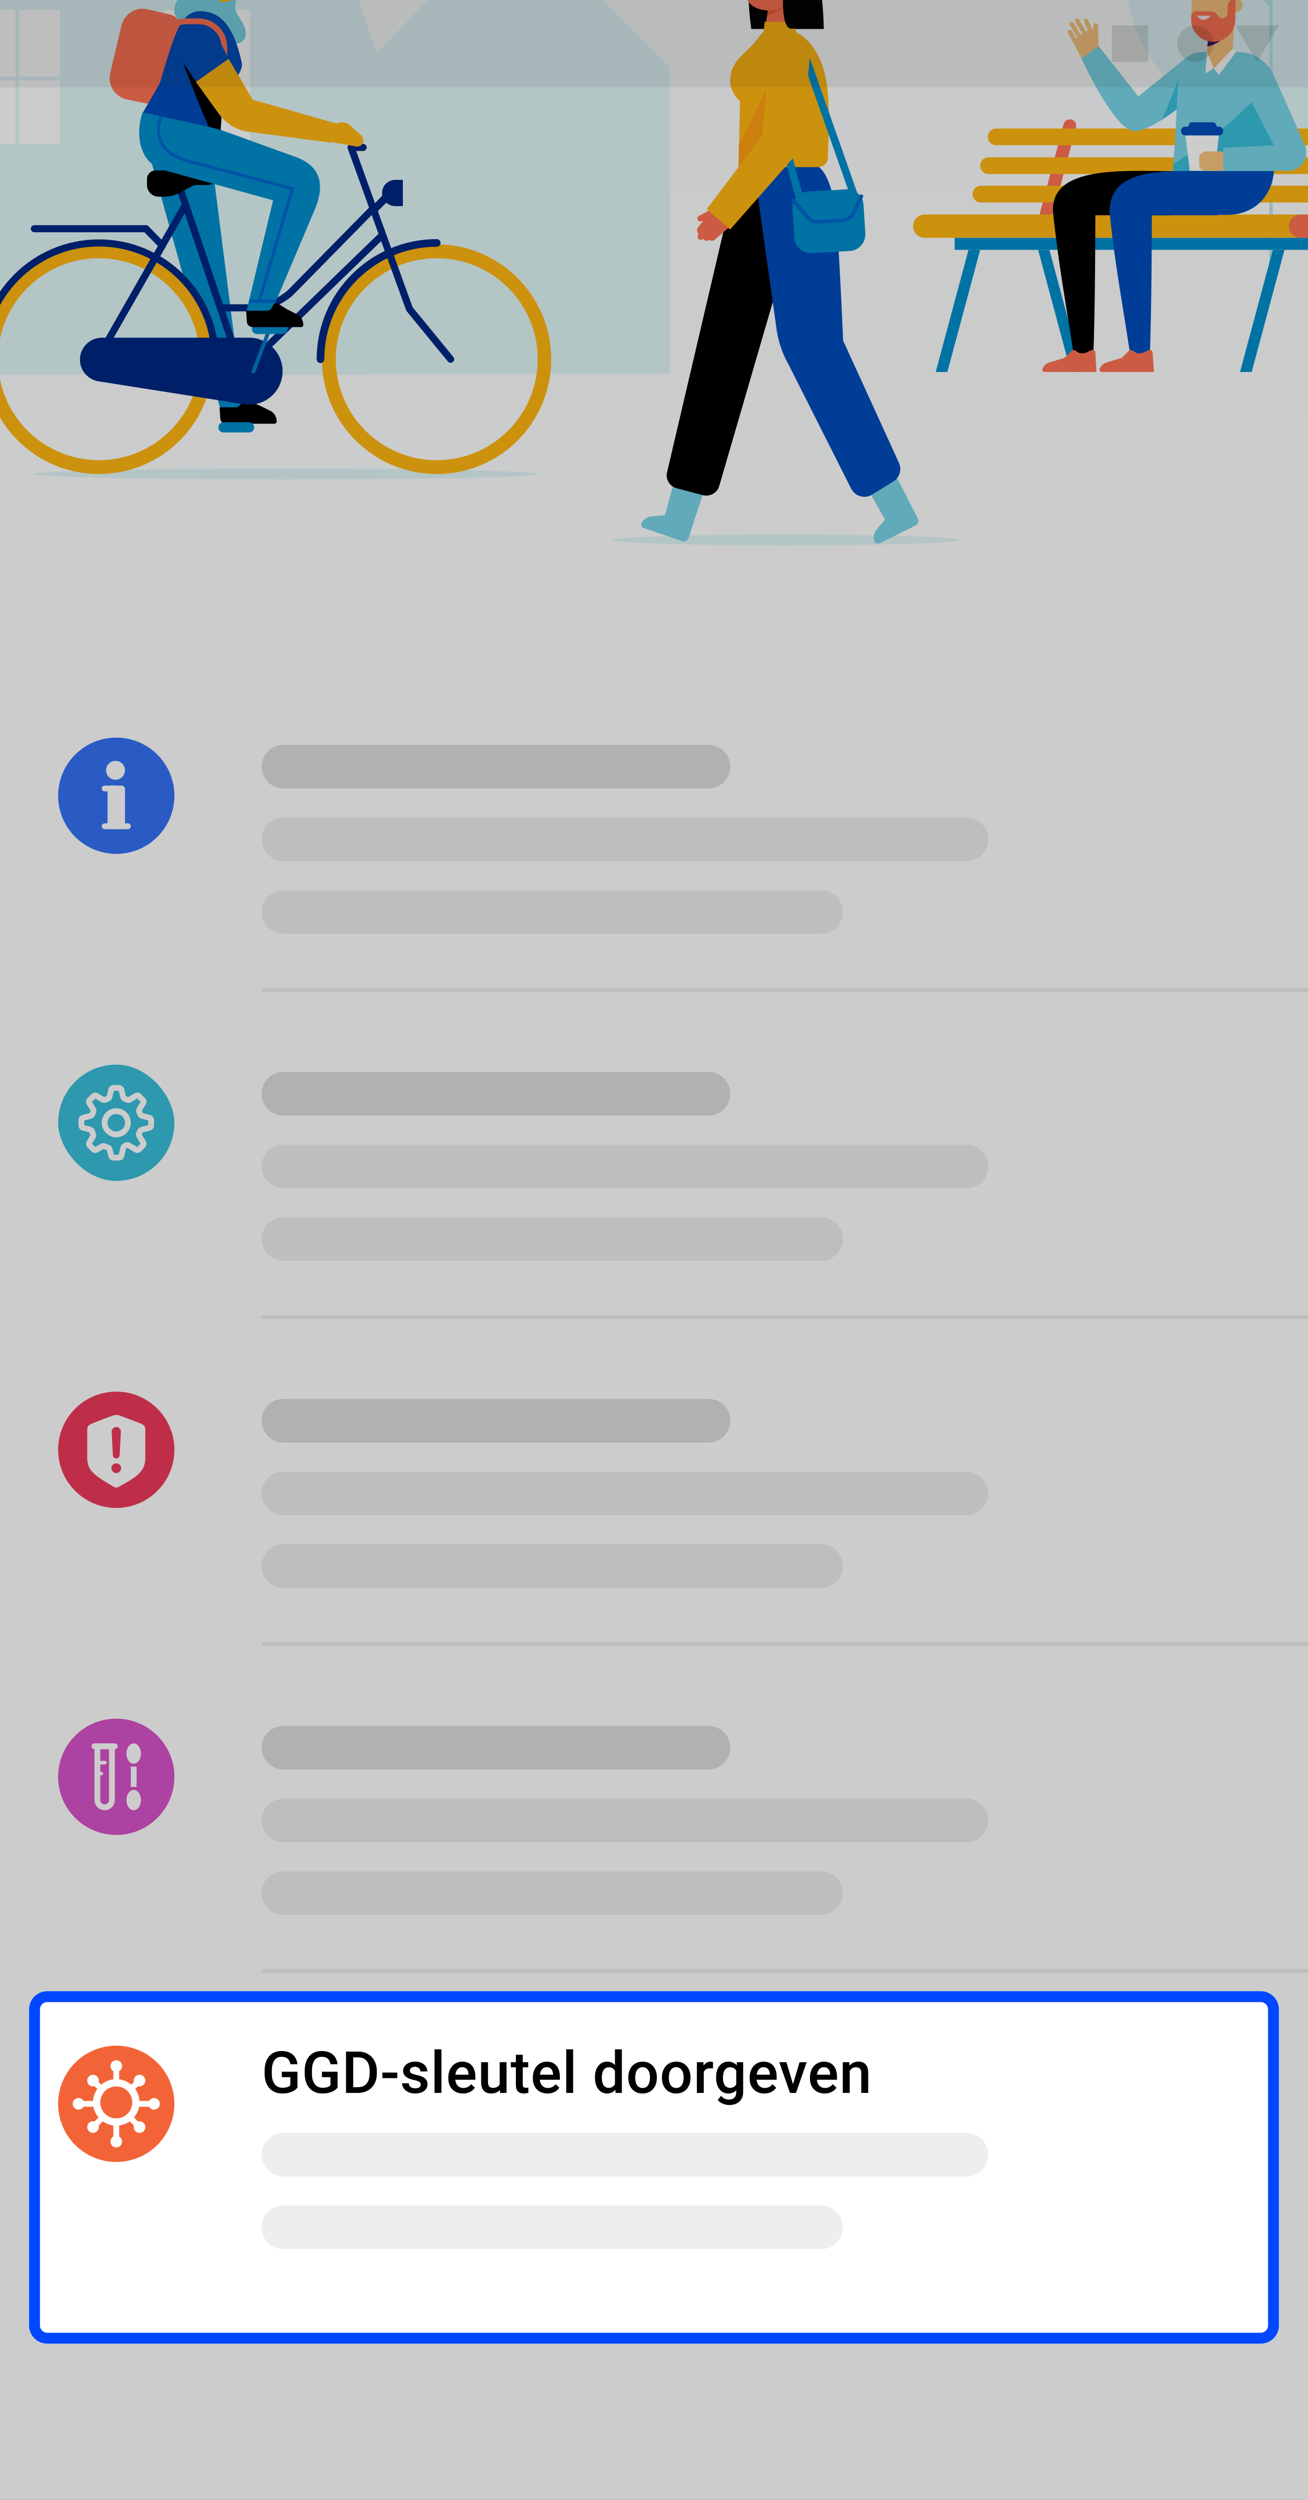 <svg width="360" height="688" viewBox="0 0 360 688" fill="none" xmlns="http://www.w3.org/2000/svg">
<rect x="0" y="0" width="360" height="688" fill="#333333" stroke="none"/>
<g clip-path="url(#clip0)">
<path d="M360 0H0V688H360V0Z" fill="white"/>
<path d="M360 -349H0V199H360V-349Z" fill="white"/>
<path d="M360 -349H0V146H360V-349Z" fill="url(#paint0_linear)"/>
<mask id="mask0" mask-type="alpha" maskUnits="userSpaceOnUse" x="-30" y="-138" width="420" height="289">
<path d="M390 -138H-30V150.75H390V-138Z" fill="#C4C4C4"/>
</mask>
<g mask="url(#mask0)">
<path d="M184.306 102.872H99.945V18.511L141.273 -24.422L184.306 18.511V102.872Z" fill="#E1F6F8"/>
<path d="M379.009 -65.048C379.21 -66.653 379.31 -68.258 379.21 -69.863C378.608 -83.004 367.975 -93.837 354.834 -94.639C339.687 -95.542 327.048 -83.605 327.048 -68.559C327.048 -67.255 327.149 -66.051 327.349 -64.847C328.954 -54.014 326.145 -42.98 319.324 -34.453C313.105 -26.729 309.494 -16.799 309.795 -5.965C310.497 17.207 329.757 35.965 353.029 36.065C377.103 36.166 396.563 16.705 396.563 -7.269C396.563 -17.601 392.952 -27.03 386.934 -34.553C380.012 -43.08 377.504 -54.214 379.009 -65.048Z" fill="#E1F6F8"/>
<path d="M349.818 -65.85V77.093" stroke="#BAE7EF" stroke-width="0.954" stroke-miterlimit="10"/>
<path d="M349.819 1.558L325.645 -22.617" stroke="#BAE7EF" stroke-width="0.954" stroke-miterlimit="10"/>
<path d="M104.961 18.812L87.306 -34.052L33.74 -66.853L-19.826 -34.052L-37.48 18.812H-34.371V103.173H101.851L101.751 18.812H104.961Z" fill="#E1F6F8"/>
<path d="M16.486 2.762H-7.188V39.676H16.486V2.762Z" fill="white"/>
<path d="M68.849 2.762H45.176V39.676H68.849V2.762Z" fill="white"/>
<path d="M4.75 2.762V39.977" stroke="#E1F6F8" stroke-width="1.03" stroke-miterlimit="10"/>
<path d="M-7.188 21.621H16.586" stroke="#E1F6F8" stroke-width="1.03" stroke-miterlimit="10"/>
<path d="M300.667 10.286C300.466 10.286 300.266 10.186 300.166 9.985L298.36 5.973C298.26 5.672 298.36 5.371 298.661 5.17C298.962 5.07 299.263 5.17 299.463 5.471L301.269 9.484C301.369 9.785 301.269 10.086 300.968 10.286C300.868 10.286 300.767 10.286 300.667 10.286Z" fill="#FAC47D"/>
<path d="M299.363 11.188C299.162 11.188 298.961 11.087 298.861 10.886L295.952 5.971C295.751 5.67 295.852 5.369 296.153 5.169C296.454 4.968 296.755 5.069 296.955 5.369L299.864 10.285C300.065 10.586 299.964 10.886 299.664 11.087C299.563 11.188 299.463 11.188 299.363 11.188Z" fill="#FAC47D"/>
<path d="M297.859 12.092C297.658 12.092 297.457 11.992 297.357 11.791L294.448 6.876C294.248 6.575 294.348 6.274 294.649 6.073C294.95 5.872 295.251 5.973 295.451 6.274L298.36 11.189C298.561 11.49 298.461 11.791 298.16 11.992C298.059 12.092 297.959 12.092 297.859 12.092Z" fill="#FAC47D"/>
<path d="M296.454 12.995C296.253 12.995 296.053 12.895 295.952 12.694L293.946 9.083C293.746 8.782 293.846 8.481 294.147 8.28C294.448 8.08 294.749 8.18 294.949 8.481L296.955 12.092C297.156 12.393 297.056 12.694 296.755 12.894C296.655 12.995 296.554 12.995 296.454 12.995Z" fill="#FAC47D"/>
<path d="M302.372 14.198L302.272 10.186L299.563 8.18L295.25 11.289L297.657 16.104L302.372 14.198Z" fill="#FAC47D"/>
<path d="M301.569 12.191C301.168 12.191 300.867 11.89 300.867 11.489V7.075C300.867 6.674 301.168 6.373 301.569 6.373C301.971 6.373 302.272 6.674 302.272 7.075V11.489C302.272 11.89 301.971 12.191 301.569 12.191Z" fill="#FAC47D"/>
<path d="M292.743 34.16L285.52 61.243C285.22 62.347 286.022 63.45 287.226 63.45C288.028 63.45 288.73 62.949 288.931 62.146L296.153 35.062C296.454 33.959 295.652 32.855 294.448 32.855C293.646 32.855 292.943 33.357 292.743 34.16Z" fill="#FF7254"/>
<path d="M269.972 51.111H389.341C390.846 51.111 391.949 52.516 391.548 54.02C391.247 55.023 390.344 55.726 389.341 55.726H269.972C268.467 55.726 267.363 54.321 267.765 52.817C267.965 51.813 268.968 51.111 269.972 51.111Z" fill="#FFB612"/>
<path d="M274.184 35.363H393.554C395.059 35.363 396.162 36.768 395.761 38.272C395.46 39.275 394.557 39.978 393.554 39.978H274.184C272.68 39.978 271.576 38.573 271.978 37.069C272.178 36.066 273.181 35.363 274.184 35.363Z" fill="#FFB612"/>
<path d="M272.079 43.287H391.449C392.953 43.287 394.057 44.691 393.655 46.196C393.354 47.199 392.452 47.901 391.449 47.901H272.079C270.574 47.901 269.471 46.497 269.872 44.992C270.073 43.989 271.076 43.287 272.079 43.287Z" fill="#FFB612"/>
<path d="M260.743 102.37H257.533L266.561 68.766H269.771L260.743 102.37Z" fill="#008FCD"/>
<path d="M294.749 102.37H297.858L288.83 68.766H285.721L294.749 102.37Z" fill="#008FCD"/>
<path d="M344.503 102.37H341.293L350.321 68.766H353.531L344.503 102.37Z" fill="#008FCD"/>
<path d="M386.633 65.455H254.524C252.719 65.455 251.314 64.051 251.314 62.245C251.314 60.44 252.719 59.035 254.524 59.035H386.633C388.439 59.035 389.843 60.44 389.843 62.245C389.843 64.051 388.439 65.455 386.633 65.455Z" fill="#FFB612"/>
<path d="M386.633 65.455H357.944C356.139 65.455 354.734 64.051 354.734 62.245C354.734 60.44 356.139 59.035 357.944 59.035H386.633C388.439 59.035 389.843 60.44 389.843 62.245C389.843 64.051 388.439 65.455 386.633 65.455Z" fill="#FF7254"/>
<path d="M377.104 65.455H262.75V68.765H377.104V65.455Z" fill="#008FCD"/>
<path d="M313.307 26.536L326.949 15.502L328.754 26.135C328.754 26.135 317.72 36.066 312.203 36.066C306.786 36.066 297.658 16.104 297.658 16.104L302.373 12.693L313.307 26.536Z" fill="#79D4E7"/>
<path d="M324.54 29.546L325.343 19.414L319.926 32.856C321.531 31.752 323.136 30.649 324.54 29.546Z" fill="#38BFDB"/>
<path d="M322.635 48.904H350.22L351.023 34.961L351.424 25.732C351.524 23.325 350.922 20.917 349.518 18.911C347.512 16.002 344.202 14.297 340.691 14.297H331.663C324.741 14.297 324.44 18.811 324.039 26.434L323.337 39.776L322.635 48.904Z" fill="#79D4E7"/>
<path d="M351.123 34.961L351.524 25.733C351.524 25.432 351.524 25.131 351.524 24.83C351.123 24.83 350.722 24.93 350.421 25.031C348.214 25.432 346.408 26.636 344.703 28.04C343.499 28.943 342.396 30.146 341.293 31.15C336.177 36.165 330.359 40.278 324.44 44.19C323.939 44.491 323.437 44.792 322.936 45.193L322.635 48.905H350.22L351.123 34.961Z" fill="#38BFDB"/>
<path d="M322.133 59.236L322.936 47.099C309.494 47.099 288.931 45.393 289.833 58.434C291.338 72.979 293.545 84.514 295.752 99.06L300.868 98.759C301.469 85.618 301.469 59.236 301.469 59.236H322.133Z" fill="black"/>
<path d="M335.173 59.237V47.099C321.23 47.099 305.381 45.594 305.381 58.434C306.886 72.979 309.092 84.515 311.299 99.06L316.415 98.759C317.017 85.618 317.017 59.237 317.017 59.237H335.173Z" fill="#004CBC"/>
<path d="M350.62 47.1C350.119 53.921 345.304 59.137 337.68 59.137H333.668V47.1H350.62Z" fill="#004CBC"/>
<path d="M335.273 3.465L337.38 3.565C339.487 3.665 341.292 1.96 341.292 -0.147V-1.551C341.392 -4.861 338.784 -7.57 335.474 -7.67L335.273 3.465Z" fill="#FF7254"/>
<path d="M333.469 4.066L332.064 14.9L334.071 18.812L339.187 14.9L339.889 4.066H333.469Z" fill="#FAC47D"/>
<path d="M332.966 4.367L332.766 11.389C335.976 11.289 338.584 8.781 338.684 5.571V4.568L332.966 4.367Z" fill="#004CBC"/>
<path d="M332.266 12.794C335.776 12.192 338.685 9.183 338.685 5.973V4.869H333.369L332.266 12.794Z" fill="#42145F"/>
<path d="M333.668 11.39H333.869C337.179 11.49 339.988 8.882 339.988 5.572L340.189 -1.55C340.289 -4.86 337.681 -7.669 334.371 -7.669H334.17C330.86 -7.769 328.051 -5.161 328.051 -1.851L327.85 5.271C327.75 8.481 330.358 11.29 333.668 11.39Z" fill="#FAC47D"/>
<path d="M340.088 3.365C341.14 3.365 341.993 2.511 341.993 1.459C341.993 0.406 341.14 -0.447 340.088 -0.447C339.035 -0.447 338.182 0.406 338.182 1.459C338.182 2.511 339.035 3.365 340.088 3.365Z" fill="#FAC47D"/>
<path d="M337.881 1.76V3.566C337.881 3.967 337.681 4.268 337.48 4.569C336.878 5.17 335.975 5.17 335.474 4.569L334.571 3.566C334.27 3.265 333.969 3.164 333.568 3.164L329.255 3.064C328.553 3.064 327.951 3.666 327.85 4.368V5.271C327.75 8.681 330.458 11.39 333.769 11.49C337.179 11.59 339.888 8.882 339.988 5.572L340.088 -0.347C338.985 -0.447 337.881 0.556 337.881 1.76Z" fill="#FF7254"/>
<path d="M333.268 4.368C333.268 4.368 332.264 5.471 331.161 5.471C330.258 5.471 329.355 4.268 329.355 4.268L333.268 4.368Z" fill="#F6E4EB"/>
<path d="M317.619 102.369H303.274C302.773 102.369 302.472 101.868 302.672 101.467L302.773 101.266C303.073 100.564 303.776 99.962 304.578 99.761L308.791 98.457L310.597 96.652C310.998 96.251 311.6 96.251 312.001 96.652C312.302 96.953 312.904 97.254 313.606 97.254C314.609 97.254 315.211 96.752 316.114 96.351C316.615 96.15 317.217 96.451 317.217 97.053L317.619 102.369Z" fill="#FF7254"/>
<path d="M301.77 102.369H287.526C287.024 102.369 286.724 101.868 286.924 101.467L287.024 101.266C287.325 100.564 288.028 99.962 288.83 99.761L293.043 98.457L294.849 96.652C295.25 96.251 295.852 96.251 296.253 96.652C296.554 96.953 297.156 97.254 297.858 97.254C298.861 97.254 299.463 96.752 300.366 96.351C300.867 96.15 301.469 96.451 301.469 97.053L301.77 102.369Z" fill="#FF7254"/>
<path d="M334.07 18.811L335.475 20.617L340.29 14.197L339.286 13.395L334.07 18.811Z" fill="white"/>
<path d="M334.071 18.812L332.165 14.197L331.764 20.216L334.071 18.812Z" fill="white"/>
<path d="M334.373 46.999H327.451L326.047 35.363H335.677L334.373 46.999Z" fill="white"/>
<path d="M335.475 37.269H326.247C325.545 37.269 325.043 36.767 325.043 36.065C325.043 35.363 325.545 34.861 326.247 34.861H335.475C336.177 34.861 336.679 35.363 336.679 36.065C336.679 36.767 336.177 37.269 335.475 37.269Z" fill="#004CBC"/>
<path d="M333.87 33.658H327.952C327.651 33.658 327.45 33.859 327.35 34.059L326.748 35.464H335.174L334.572 34.059C334.372 33.758 334.071 33.658 333.87 33.658Z" fill="#004CBC"/>
<path d="M337.582 41.682H331.964C330.861 41.682 330.059 42.584 330.059 43.587V45.393C330.059 46.296 330.761 46.998 331.664 46.998H337.983L337.582 41.682Z" fill="#FAC47D"/>
<path d="M350.019 19.414L359.147 39.978C359.448 40.58 359.549 41.282 359.549 41.984C359.549 44.793 357.342 46.999 354.533 46.999H336.678V40.68L350.621 39.978L342.696 24.63L350.019 19.414Z" fill="#79D4E7"/>
<path d="M67.645 8.881C67.846 11.289 65.94 11.89 65.338 11.991C64.736 12.091 64.235 11.89 63.733 11.589C62.229 10.787 61.426 6.975 59.922 6.173C57.614 4.969 54.806 4.869 52.298 5.471C51.495 5.671 50.693 5.872 49.89 5.671C48.988 5.471 48.386 4.668 48.085 3.765C47.884 2.862 47.984 1.96 48.285 1.057C48.586 0.154 49.991 -1.25 50.392 -2.153C51.596 -5.463 50.191 -8.673 51.997 -11.683C53.301 -13.889 55.708 -15.394 58.316 -15.695C60.925 -15.996 63.533 -14.993 65.439 -13.287C66.442 -12.385 67.846 -10.379 67.746 -9.075C67.645 -8.172 67.344 -7.068 66.943 -6.166C65.74 -3.658 64.937 -0.949 64.736 1.659C64.436 3.765 67.445 6.072 67.645 8.881Z" fill="#79D4E7"/>
<path d="M78.679 131.962C116.905 131.962 147.893 131.288 147.893 130.457C147.893 129.626 116.905 128.953 78.679 128.953C40.453 128.953 9.465 129.626 9.465 130.457C9.465 131.288 40.453 131.962 78.679 131.962Z" fill="#E1F6F8"/>
<path fill-rule="evenodd" clip-rule="evenodd" d="M60.824 0.555H59.42C55.407 0.555 53.301 -2.354 53.301 -5.764L53.401 -9.476C53.401 -12.385 56.009 -14.592 59.42 -14.592C63.432 -14.592 66.742 -12.184 66.943 -8.272V-5.363C66.843 -1.652 65.238 0.555 60.824 0.555Z" fill="#FFB612"/>
<path d="M60.523 112.102L41.062 42.386L57.814 40.58L66.742 110.697L65.338 113.506L60.523 112.102Z" fill="#008FCD"/>
<path fill-rule="evenodd" clip-rule="evenodd" d="M64.936 112.101C65.638 112.101 66.34 111.298 66.541 110.596C66.741 110.095 67.343 109.794 67.845 110.095L71.657 111.7L74.265 113.004C75.469 113.505 76.07 114.609 76.171 115.913C76.171 116.314 75.87 116.615 75.569 116.615H62.227C61.325 116.615 60.623 115.913 60.623 115.11L60.422 112.101H64.936Z" fill="black"/>
<path d="M88.609 98.859C88.609 116.314 102.753 130.457 120.207 130.457C137.661 130.457 151.705 116.314 151.705 98.859C151.705 81.406 137.561 67.262 120.207 67.262C102.753 67.362 88.609 81.406 88.609 98.859ZM92.421 98.859C92.421 83.512 104.86 71.073 120.207 71.073C135.555 71.073 147.993 83.512 147.993 98.859C147.993 114.207 135.555 126.646 120.207 126.646C104.86 126.646 92.421 114.207 92.421 98.859Z" fill="#FFB612"/>
<path d="M-4.379 98.859C-4.379 116.314 9.765 130.457 27.219 130.457C44.673 130.457 58.716 116.314 58.716 98.859C58.716 81.406 44.573 67.262 27.219 67.262C9.765 67.362 -4.379 81.406 -4.379 98.859ZM-0.567 98.859C-0.567 83.512 11.871 71.073 27.219 71.073C42.566 71.073 55.005 83.512 55.005 98.859C55.005 114.207 42.566 126.646 27.219 126.646C11.871 126.646 -0.567 114.207 -0.567 98.859Z" fill="#FFB612"/>
<path d="M56.812 46.297L46.68 46.799C39.558 46.799 36.649 38.574 39.257 30.85L60.824 35.664C60.924 35.765 60.623 46.297 56.812 46.297Z" fill="#008FCD"/>
<path d="M110.878 56.73H108.771C106.765 56.73 105.16 55.125 105.16 53.119C105.16 51.113 106.765 49.508 108.771 49.508H110.878V56.73Z" fill="#002783"/>
<path d="M107.67 52.816C107.268 52.415 106.566 52.415 106.165 52.816L102.955 56.227C103.356 56.929 103.657 57.431 103.958 58.133L107.77 54.321C108.171 53.92 108.171 53.218 107.67 52.816Z" fill="#002783"/>
<path d="M49.69 52.215L66.542 102.169L105.462 64.453" stroke="#002783" stroke-width="1.959" stroke-miterlimit="10"/>
<path d="M57.815 46.898H42.868C41.464 46.898 40.461 48.002 40.461 49.306V50.911C40.461 52.716 41.865 54.121 43.671 54.121H45.276C46.781 54.121 48.285 53.719 49.589 53.017L52.699 51.312C53.2 51.011 53.702 50.911 54.304 50.911H57.213C58.517 50.911 59.62 49.807 59.62 48.503C59.62 47.701 58.818 46.898 57.815 46.898Z" fill="black"/>
<path d="M67.445 111.298L27.32 104.979C24.311 104.577 22.004 102.07 22.004 98.96C22.004 95.65 24.712 92.941 28.023 92.941H68.548C73.664 92.941 77.777 97.054 77.777 102.17C77.777 107.687 72.962 112 67.445 111.298Z" fill="#002783"/>
<path d="M60.924 84.716H69.149C73.061 84.716 76.873 83.211 79.882 80.603L102.653 57.432" stroke="#002783" stroke-width="1.959" stroke-miterlimit="10"/>
<path d="M124.02 98.861L112.684 85.018L96.635 40.58H99.945" stroke="#002783" stroke-width="1.959" stroke-miterlimit="10" stroke-linecap="round" stroke-linejoin="round"/>
<path d="M51.194 56.127L27.42 97.756" stroke="#002783" stroke-width="1.959" stroke-miterlimit="10"/>
<path d="M44.674 67.564L40.16 62.949H9.465" stroke="#002783" stroke-width="1.959" stroke-miterlimit="10" stroke-linecap="round" stroke-linejoin="round"/>
<path d="M69.752 102.271L74.266 90.334" stroke="#007BC7" stroke-width="1.052" stroke-miterlimit="10" stroke-linecap="round"/>
<path d="M77.776 91.938H70.754C69.951 91.938 69.35 91.336 69.35 90.533C69.35 89.731 69.951 89.129 70.754 89.129H77.776C78.578 89.129 79.18 89.731 79.18 90.533C79.18 91.236 78.478 91.938 77.776 91.938Z" fill="#008FCD"/>
<path d="M68.547 119.022H61.525C60.723 119.022 60.121 118.42 60.121 117.618C60.121 116.815 60.723 116.213 61.525 116.213H68.547C69.35 116.213 69.951 116.815 69.951 117.618C69.951 118.42 69.35 119.022 68.547 119.022Z" fill="#008FCD"/>
<path d="M60.823 35.766L45.375 46.9L75.167 55.126L67.845 85.62L74.666 85.921L86.904 57.032C89.311 50.812 88.208 45.897 81.888 43.389L60.823 35.766Z" fill="#008FCD"/>
<path d="M44.474 31.752C44.474 31.752 39.759 41.382 52.398 44.491L80.486 51.914L71.357 82.91" stroke="#0069D1" stroke-width="0.834" stroke-miterlimit="10"/>
<path d="M68.547 82.91H75.97" stroke="#0069D1" stroke-width="0.834" stroke-miterlimit="10"/>
<path fill-rule="evenodd" clip-rule="evenodd" d="M73.564 85.519C74.266 85.519 74.969 84.716 75.169 84.014C75.37 83.513 75.972 83.212 76.473 83.513L78.981 85.118L81.589 86.422C82.793 86.923 83.394 88.027 83.495 89.331C83.495 89.732 83.194 90.033 82.893 90.033H69.552C68.649 90.033 67.947 89.331 67.947 88.528L67.746 85.519H73.564Z" fill="black"/>
<path d="M42.066 28.843L34.743 27.338C31.533 26.536 29.527 23.326 30.329 20.116L33.439 6.975C34.241 3.765 37.451 1.759 40.661 2.562L46.981 4.066C49.087 4.568 50.291 6.875 49.388 8.881L42.066 28.843Z" fill="#FF7254"/>
<path fill-rule="evenodd" clip-rule="evenodd" d="M39.357 30.951L60.724 35.665L61.225 24.832C61.325 25.333 67.143 20.518 66.542 17.308C64.435 7.478 61.025 3.867 56.511 3.164C49.99 2.262 48.486 7.779 43.972 22.926L39.357 30.951Z" fill="#004CBC"/>
<path d="M61.526 25.232C60.222 24.028 60.322 23.427 60.021 23.226C59.018 22.524 49.188 14.098 49.188 14.098C49.188 14.098 53.401 25.734 57.413 34.862L60.723 35.765L61.526 25.232Z" fill="black"/>
<path d="M88.209 98.86C88.209 81.206 102.553 66.861 120.208 66.861" stroke="#002783" stroke-width="2.104" stroke-miterlimit="10" stroke-linecap="round"/>
<path d="M-4.779 98.86C-4.779 81.206 9.565 66.861 27.22 66.861C44.874 66.861 59.219 81.206 59.219 98.86" stroke="#002783" stroke-width="1.959" stroke-miterlimit="10" stroke-linecap="round"/>
<path fill-rule="evenodd" clip-rule="evenodd" d="M91.319 34.561L92.723 33.959C93.827 33.558 94.93 33.558 95.933 34.16L99.444 37.27C99.845 37.671 100.046 38.273 100.046 38.774C99.945 39.878 98.842 40.58 97.839 40.279L90.416 38.975L91.319 34.561Z" fill="#FFB612"/>
<path d="M62.529 15.603H60.924V12.895C60.924 9.484 58.115 6.675 54.705 6.675H51.194C48.887 6.675 46.68 7.979 45.476 9.986L45.376 10.186L43.871 10.788L43.27 9.283L44.273 8.882C45.777 6.475 48.385 5.07 51.194 5.07H54.705C59.018 5.07 62.529 8.581 62.529 12.895V15.603Z" fill="#FF7254"/>
<path d="M63.031 16.404L59.821 10.085C58.316 7.176 54.806 5.972 51.897 7.476C48.687 9.081 47.583 13.194 49.589 16.103L53.903 22.423L63.031 16.404Z" fill="#004CBC"/>
<path d="M69.551 27.438L62.93 16.203L53.902 22.523L60.322 31.45C62.128 33.858 64.736 35.563 67.745 36.165L91.017 39.275L92.823 34.058L69.551 27.438Z" fill="#FFB612"/>
<path d="M60.825 0.555C61.025 0.555 56.511 -2.053 58.116 -9.376C58.919 -13.288 62.028 -14.592 62.028 -14.592C62.028 -14.592 53.803 -16.799 52.7 -9.476C51.696 -3.157 53.402 1.457 60.825 0.555Z" fill="#79D4E7"/>
<path fill-rule="evenodd" clip-rule="evenodd" d="M213.998 -16.998C219.816 -16.998 226.135 -16.195 226.737 7.979H206.775C206.876 7.879 202.362 -16.998 213.998 -16.998Z" fill="black"/>
<path d="M216.306 150.118C242.621 150.118 263.953 149.445 263.953 148.614C263.953 147.783 242.621 147.109 216.306 147.109C189.991 147.109 168.658 147.783 168.658 148.614C168.658 149.445 189.991 150.118 216.306 150.118Z" fill="#E1F6F8"/>
<path fill-rule="evenodd" clip-rule="evenodd" d="M218.512 7.576L210.588 7.777L212.293 -2.856L219.215 -4.762L218.512 7.576Z" fill="#FF7254"/>
<path d="M215.804 2.06L211.09 4.568L211.692 0.957L215.804 2.06Z" fill="#F25A37"/>
<path fill-rule="evenodd" clip-rule="evenodd" d="M185.41 133.066L183.003 141.793L179.392 142.094C178.188 142.194 177.185 142.896 176.583 143.899C176.282 144.401 176.583 145.103 177.185 145.304L187.717 148.915C188.42 149.216 189.222 148.814 189.523 148.012L193.636 135.473L185.41 133.066Z" fill="#79D4E7"/>
<path fill-rule="evenodd" clip-rule="evenodd" d="M239.176 135.172L243.589 142.996L241.282 145.705C240.48 146.607 240.279 147.911 240.68 149.015C240.881 149.516 241.583 149.717 242.085 149.516L251.012 145.103L252.016 144.601C252.718 144.3 253.019 143.398 252.617 142.695L246.599 130.959L239.176 135.172Z" fill="#79D4E7"/>
<path fill-rule="evenodd" clip-rule="evenodd" d="M203.265 45.996L183.604 129.956C183.103 131.862 184.306 133.868 186.212 134.37L193.435 136.276C195.341 136.777 197.447 135.674 197.949 133.768L222.826 48.303L203.265 45.996Z" fill="black"/>
<path fill-rule="evenodd" clip-rule="evenodd" d="M207.578 46.899L213.797 91.036C214.299 94.246 215.402 97.456 217.007 100.264L234.261 134.47C235.364 136.677 238.073 137.379 240.079 136.075L245.796 132.564C247.602 131.461 248.304 129.254 247.401 127.348L232.054 93.744C232.054 93.744 231.352 76.29 230.349 61.544C229.947 54.924 228.142 48.203 225.534 46.096C219.114 40.981 207.578 46.899 207.578 46.899Z" fill="#004CBC"/>
<path fill-rule="evenodd" clip-rule="evenodd" d="M225.134 45.997H203.266L203.667 27.841C203.667 27.841 200.959 25.634 200.959 22.224C200.959 17.609 203.968 15.503 206.877 12.594C209.586 9.785 209.686 7.578 213.999 7.578C220.72 7.578 226.839 13.597 227.842 25.433C228.344 31.151 228.043 38.775 227.842 43.489C227.842 44.894 226.638 45.997 225.134 45.997Z" fill="#FFB612"/>
<path fill-rule="evenodd" clip-rule="evenodd" d="M212.595 21.32L203.366 39.878L203.266 45.997H210.889L216.306 40.48L212.595 21.32Z" fill="#FF9E12"/>
<path fill-rule="evenodd" clip-rule="evenodd" d="M195.04 58.936L192.131 62.547C191.73 63.049 191.73 63.851 192.232 64.353V64.453L192.131 64.754C191.931 65.055 192.031 65.456 192.232 65.757C192.532 66.058 193.034 66.058 193.335 65.858L193.536 65.757L193.937 66.058C194.238 66.259 194.739 66.359 195.04 66.159L195.241 66.058L195.542 66.159C195.943 66.359 196.445 66.259 196.746 65.958L202.263 61.143L197.247 56.328L195.04 58.936Z" fill="#FF7254"/>
<path fill-rule="evenodd" clip-rule="evenodd" d="M194.74 60.541L192.935 60.942C192.433 61.042 191.932 60.641 191.932 60.139C191.932 59.839 192.132 59.538 192.333 59.437L196.546 57.23L198.051 59.437L196.546 61.042L194.74 60.541Z" fill="#FF7254"/>
<path fill-rule="evenodd" clip-rule="evenodd" d="M210.086 9.082L210.487 5.973H219.014V9.784L210.086 9.082Z" fill="#FFB612"/>
<path d="M233.86 69.068L223.428 69.67C220.92 69.87 218.713 67.864 218.613 65.356L218.111 57.532C217.911 55.024 219.917 52.818 222.425 52.717L232.857 52.115C235.365 51.915 237.572 53.921 237.672 56.429L238.174 64.253C238.274 66.761 236.368 68.968 233.86 69.068Z" fill="#008FCD"/>
<path d="M218.412 55.225L222.224 59.739C222.926 60.642 224.13 61.144 225.233 61.043L231.854 60.642C233.158 60.542 234.361 59.739 234.963 58.535L237.07 54.022" stroke="#0069D1" stroke-width="1.042" stroke-miterlimit="10" stroke-linecap="round"/>
<path d="M220.318 55.125C220.318 55.125 212.895 31.151 212.895 16.806L221.521 15.201L235.163 54.021" stroke="#008FCD" stroke-width="2.084" stroke-miterlimit="10"/>
<path fill-rule="evenodd" clip-rule="evenodd" d="M223.128 13.595L220.319 41.181L200.959 63.149L194.539 57.531L209.786 37.369L211.893 13.395L223.128 13.595Z" fill="#FFB612"/>
<path fill-rule="evenodd" clip-rule="evenodd" d="M221.623 -5.763C221.021 -1.049 215.705 3.365 210.89 2.864C205.473 2.262 204.57 -1.049 205.072 -5.763C205.573 -10.979 208.582 -15.794 213.698 -15.895C219.817 -15.794 222.526 -12.785 221.623 -5.763Z" fill="#FF7254"/>
<path fill-rule="evenodd" clip-rule="evenodd" d="M213.597 -15.795C213.296 -15.795 213.095 -15.795 212.895 -15.795C212.895 -15.494 214.8 -13.588 215.302 -11.582C216.405 -7.369 213.998 6.173 217.408 7.878H220.418C220.418 7.878 221.521 -4.259 221.822 -5.864C222.725 -12.986 219.816 -15.795 213.597 -15.795Z" fill="black"/>
</g>
<path d="M360 199H0V635H360V199Z" fill="white"/>
<path d="M360 199H0V273H360V199Z" fill="white"/>
<path d="M48 219C48 210.163 40.837 203 32 203C23.163 203 16 210.163 16 219C16 227.837 23.163 235 32 235C40.837 235 48 227.837 48 219Z" fill="#3472F6"/>
<path d="M28 216.999C28 216.557 28.358 216.199 28.8 216.199H32V217.799H28.8C28.358 217.799 28 217.441 28 216.999Z" fill="white"/>
<path d="M35.2 226.6H28.8C28.358 226.6 28 226.958 28 227.4C28 227.841 28.358 228.2 28.8 228.2H35.2C35.642 228.2 36 227.841 36 227.4C36 226.958 35.642 226.6 35.2 226.6Z" fill="white"/>
<path d="M33.4 216.199H30.6C30.047 216.199 29.6 216.647 29.6 217.199V227.199C29.6 227.752 30.047 228.199 30.6 228.199H33.4C33.952 228.199 34.4 227.752 34.4 227.199V217.199C34.4 216.647 33.952 216.199 33.4 216.199Z" fill="white"/>
<path d="M31.799 214.6C33.235 214.6 34.399 213.436 34.399 212C34.399 210.564 33.235 209.4 31.799 209.4C30.363 209.4 29.199 210.564 29.199 212C29.199 213.436 30.363 214.6 31.799 214.6Z" fill="white"/>
<path d="M195 205H78C74.686 205 72 207.686 72 211C72 214.314 74.686 217 78 217H195C198.314 217 201 214.314 201 211C201 207.686 198.314 205 195 205Z" fill="#DDDDDD"/>
<path d="M266 225H78C74.686 225 72 227.686 72 231C72 234.314 74.686 237 78 237H266C269.314 237 272 234.314 272 231C272 227.686 269.314 225 266 225Z" fill="#EEEEEE"/>
<path d="M226 245H78C74.686 245 72 247.686 72 251C72 254.314 74.686 257 78 257H226C229.314 257 232 254.314 232 251C232 247.686 229.314 245 226 245Z" fill="#EEEEEE"/>
<path d="M16 257H0V273H16V257Z" fill="white"/>
<path d="M72 272.5H360" stroke="#EEEEEE"/>
<path d="M360 289H0V363H360V289Z" fill="white"/>
<rect x="16" y="293" width="32" height="32" rx="16" fill="#38BEDA"/>
<path d="M33.383 299.868L33.383 299.868L33.881 301.858C33.946 302.116 34.135 302.326 34.385 302.416C34.584 302.488 34.778 302.569 34.968 302.658C35.209 302.771 35.491 302.757 35.719 302.62L37.479 301.564L37.479 301.564C37.722 301.418 38.033 301.457 38.234 301.657L39.342 302.765C39.543 302.966 39.581 303.277 39.435 303.521L39.435 303.521L38.38 305.28C38.243 305.509 38.228 305.79 38.342 306.031C38.431 306.221 38.511 306.415 38.583 306.614C38.674 306.864 38.883 307.052 39.141 307.117L41.131 307.616L41.132 307.616C41.407 307.685 41.6 307.932 41.6 308.216V309.783C41.6 310.067 41.407 310.314 41.132 310.383L41.132 310.383L39.054 310.903C38.81 310.964 38.609 311.135 38.511 311.367C38.445 311.524 38.372 311.68 38.292 311.832C38.164 312.079 38.173 312.374 38.316 312.612L39.435 314.478L39.435 314.479C39.581 314.722 39.543 315.033 39.342 315.234L38.234 316.342C38.033 316.543 37.722 316.581 37.479 316.435L37.479 316.435L35.489 315.242C35.258 315.103 34.972 315.09 34.73 315.207C34.622 315.259 34.512 315.309 34.402 315.357C34.172 315.455 34.002 315.655 33.941 315.898L33.383 318.131C33.315 318.407 33.067 318.6 32.784 318.6H31.216C30.933 318.6 30.685 318.407 30.617 318.131L30.616 318.131L30.169 316.346C30.099 316.067 29.884 315.846 29.607 315.769C29.32 315.69 29.046 315.591 28.783 315.475C28.545 315.369 28.27 315.386 28.047 315.52L26.521 316.435L26.521 316.435C26.278 316.581 25.966 316.543 25.766 316.342L24.658 315.234C24.457 315.033 24.419 314.722 24.565 314.479L24.565 314.478L25.549 312.838C25.679 312.62 25.699 312.353 25.601 312.119C25.505 311.888 25.419 311.649 25.345 311.404C25.264 311.134 25.047 310.927 24.773 310.859L22.868 310.383C22.593 310.314 22.4 310.067 22.4 309.783V308.216C22.4 307.932 22.593 307.685 22.868 307.616L22.868 307.616L24.859 307.118C25.117 307.054 25.326 306.865 25.416 306.615C25.489 306.416 25.569 306.221 25.658 306.031C25.771 305.79 25.757 305.509 25.62 305.28L24.565 303.521L24.565 303.521C24.419 303.277 24.457 302.966 24.658 302.765L25.766 301.657C25.966 301.457 26.278 301.418 26.521 301.564L26.521 301.564L28.28 302.62C28.509 302.757 28.791 302.771 29.032 302.658C29.222 302.569 29.416 302.488 29.615 302.416C29.865 302.326 30.054 302.116 30.119 301.858L30.617 299.868L30.617 299.868C30.685 299.593 30.933 299.4 31.216 299.4H32.784C33.067 299.4 33.315 299.593 33.383 299.868Z" stroke="white" stroke-width="1.6" stroke-linejoin="round"/>
<path d="M35.2 309C35.2 307.224 33.775 305.8 32 305.8C30.225 305.8 28.8 307.224 28.8 309C28.8 310.775 30.225 312.2 32 312.2C33.775 312.2 35.2 310.775 35.2 309Z" stroke="white" stroke-width="1.6" stroke-linejoin="round"/>
<path d="M195 295H78C74.686 295 72 297.686 72 301C72 304.314 74.686 307 78 307H195C198.314 307 201 304.314 201 301C201 297.686 198.314 295 195 295Z" fill="#DDDDDD"/>
<path d="M266 315H78C74.686 315 72 317.686 72 321C72 324.314 74.686 327 78 327H266C269.314 327 272 324.314 272 321C272 317.686 269.314 315 266 315Z" fill="#EEEEEE"/>
<path d="M226 335H78C74.686 335 72 337.686 72 341C72 344.314 74.686 347 78 347H226C229.314 347 232 344.314 232 341C232 337.686 229.314 335 226 335Z" fill="#EEEEEE"/>
<path d="M16 347H0V363H16V347Z" fill="white"/>
<path d="M72 362.5H360" stroke="#EEEEEE"/>
<path d="M360 379H0V453H360V379Z" fill="white"/>
<path d="M48 399C48 407.837 40.837 415 32 415C23.163 415 16 407.837 16 399C16 390.163 23.163 383 32 383C40.837 383 48 390.163 48 399Z" fill="#ED395A"/>
<path d="M32 409.4C32.157 409.4 32.401 409.34 32.645 409.209C38.21 406.211 40 404.712 40 401.1V393.515C40 392.478 39.57 392.146 38.748 391.794C37.604 391.311 33.946 389.943 32.812 389.541C32.548 389.45 32.274 389.4 32 389.4C31.726 389.4 31.452 389.46 31.198 389.541C30.054 389.923 26.396 391.321 25.252 391.794C24.44 392.136 24 392.478 24 393.515V401.1C24 404.712 25.887 406.04 31.355 409.209C31.609 409.35 31.843 409.4 32 409.4Z" fill="white"/>
<path d="M30.734 394.064C30.697 393.34 31.274 392.732 31.999 392.732C32.724 392.732 33.302 393.34 33.264 394.064L32.934 400.511C32.908 401.009 32.498 401.399 31.999 401.399C31.501 401.399 31.09 401.009 31.065 400.511L30.734 394.064Z" fill="#ED395A"/>
<path d="M31.999 405.399C32.736 405.399 33.333 404.802 33.333 404.066C33.333 403.329 32.736 402.732 31.999 402.732C31.263 402.732 30.666 403.329 30.666 404.066C30.666 404.802 31.263 405.399 31.999 405.399Z" fill="#ED395A"/>
<path d="M195 385H78C74.686 385 72 387.686 72 391C72 394.314 74.686 397 78 397H195C198.314 397 201 394.314 201 391C201 387.686 198.314 385 195 385Z" fill="#DDDDDD"/>
<path d="M266 405H78C74.686 405 72 407.686 72 411C72 414.314 74.686 417 78 417H266C269.314 417 272 414.314 272 411C272 407.686 269.314 405 266 405Z" fill="#EEEEEE"/>
<path d="M226 425H78C74.686 425 72 427.686 72 431C72 434.314 74.686 437 78 437H226C229.314 437 232 434.314 232 431C232 427.686 229.314 425 226 425Z" fill="#EEEEEE"/>
<path d="M16 437H0V453H16V437Z" fill="white"/>
<path d="M72 452.5H360" stroke="#EEEEEE"/>
<path d="M360 469H0V543H360V469Z" fill="white"/>
<path d="M48 489C48 480.163 40.837 473 32 473C23.163 473 16 480.163 16 489C16 497.837 23.163 505 32 505C40.837 505 48 497.837 48 489Z" fill="#D753C9"/>
<path fill-rule="evenodd" clip-rule="evenodd" d="M30 481.401H27.6V495.401C27.6 496.064 28.137 496.601 28.8 496.601C29.463 496.601 30 496.064 30 495.401V481.401ZM26 479.801V495.401C26 496.947 27.254 498.201 28.8 498.201C30.346 498.201 31.6 496.947 31.6 495.401V479.801H26Z" fill="white"/>
<path d="M25.199 480.601C25.199 480.159 25.557 479.801 25.999 479.801H31.599C32.041 479.801 32.399 480.159 32.399 480.601C32.399 481.043 32.041 481.401 31.599 481.401H25.999C25.557 481.401 25.199 481.043 25.199 480.601Z" fill="white"/>
<path d="M26.398 485.1C26.398 484.824 26.622 484.6 26.898 484.6H28.898C29.175 484.6 29.398 484.824 29.398 485.1C29.398 485.376 29.175 485.6 28.898 485.6H26.898C26.622 485.6 26.398 485.376 26.398 485.1Z" fill="white"/>
<path d="M26.398 488.1C26.398 487.824 26.622 487.6 26.898 487.6H27.898C28.175 487.6 28.398 487.824 28.398 488.1C28.398 488.376 28.175 488.6 27.898 488.6H26.898C26.622 488.6 26.398 488.376 26.398 488.1Z" fill="white"/>
<path d="M36.799 485.401C35.694 485.401 34.799 484.147 34.799 482.601C34.799 481.055 35.694 479.801 36.799 479.801C37.903 479.801 38.799 481.055 38.799 482.601C38.799 484.147 37.903 485.401 36.799 485.401Z" fill="white"/>
<path fill-rule="evenodd" clip-rule="evenodd" d="M35.998 486.199V491.799H37.598V486.199H35.998Z" fill="white"/>
<path d="M36.799 498.2C35.694 498.2 34.799 496.946 34.799 495.4C34.799 493.854 35.694 492.6 36.799 492.6C37.903 492.6 38.799 493.854 38.799 495.4C38.799 496.946 37.903 498.2 36.799 498.2Z" fill="white"/>
<path d="M195 475H78C74.686 475 72 477.686 72 481C72 484.314 74.686 487 78 487H195C198.314 487 201 484.314 201 481C201 477.686 198.314 475 195 475Z" fill="#DDDDDD"/>
<path d="M266 495H78C74.686 495 72 497.686 72 501C72 504.314 74.686 507 78 507H266C269.314 507 272 504.314 272 501C272 497.686 269.314 495 266 495Z" fill="#EEEEEE"/>
<path d="M226 515H78C74.686 515 72 517.686 72 521C72 524.314 74.686 527 78 527H226C229.314 527 232 524.314 232 521C232 517.686 229.314 515 226 515Z" fill="#EEEEEE"/>
<path d="M16 527H0V543H16V527Z" fill="white"/>
<path d="M72 542.5H360" stroke="#EEEEEE"/>
<path d="M360 559H0V635H360V559Z" fill="white"/>
<path d="M45.854 586.999C41.437 594.65 31.653 597.272 24.001 592.854C16.35 588.437 13.728 578.653 18.146 571.001C22.563 563.35 32.347 560.728 39.999 565.146C47.65 569.563 50.272 579.347 45.854 586.999Z" fill="#F26437"/>
<path d="M32.001 584.007C34.982 584.007 37.399 581.59 37.399 578.608C37.399 575.626 34.982 573.209 32.001 573.209C29.019 573.209 26.602 575.626 26.602 578.608C26.602 581.59 29.019 584.007 32.001 584.007Z" stroke="white" stroke-width="2"/>
<path d="M32 570.201C32.884 570.201 33.6 569.485 33.6 568.602C33.6 567.718 32.884 567.002 32 567.002C31.117 567.002 30.4 567.718 30.4 568.602C30.4 569.485 31.117 570.201 32 570.201Z" fill="white"/>
<path d="M32 590.998C32.884 590.998 33.6 590.282 33.6 589.399C33.6 588.515 32.884 587.799 32 587.799C31.117 587.799 30.4 588.515 30.4 589.399C30.4 590.282 31.117 590.998 32 590.998Z" fill="white"/>
<path d="M23.201 579C23.201 578.116 22.485 577.4 21.602 577.4C20.718 577.4 20.002 578.116 20.002 579C20.002 579.883 20.718 580.6 21.602 580.6C22.485 580.6 23.201 579.883 23.201 579Z" fill="white"/>
<path d="M43.998 579C43.998 578.116 43.282 577.4 42.399 577.4C41.515 577.4 40.799 578.116 40.799 579C40.799 579.883 41.515 580.6 42.399 580.6C43.282 580.6 43.998 579.883 43.998 579Z" fill="white"/>
<path d="M24.002 585.399C24.002 586.282 24.718 586.998 25.601 586.998C26.485 586.998 27.201 586.282 27.201 585.399C27.201 584.515 26.485 583.799 25.601 583.799C24.718 583.799 24.002 584.515 24.002 585.399Z" fill="white"/>
<path d="M36.799 572.602C36.799 573.485 37.515 574.201 38.398 574.201C39.282 574.201 39.998 573.485 39.998 572.602C39.998 571.718 39.282 571.002 38.398 571.002C37.515 571.002 36.799 571.718 36.799 572.602Z" fill="white"/>
<path d="M38.401 586.998C39.284 586.998 40 586.282 40 585.399C40 584.515 39.284 583.799 38.401 583.799C37.517 583.799 36.801 584.515 36.801 585.399C36.801 586.282 37.517 586.998 38.401 586.998Z" fill="white"/>
<path d="M25.602 574.201C26.485 574.201 27.201 573.485 27.201 572.602C27.201 571.718 26.485 571.002 25.602 571.002C24.718 571.002 24.002 571.718 24.002 572.602C24.002 573.485 24.718 574.201 25.602 574.201Z" fill="white"/>
<path d="M31.2 584.207H32.799V588.206H31.2V584.207Z" fill="white"/>
<path d="M31.2 569.809H32.799V573.809H31.2V569.809Z" fill="white"/>
<path d="M26.8 578.207V579.807H22.801V578.207H26.8Z" fill="white"/>
<path d="M41.198 578.207V579.807H37.198V578.207H41.198Z" fill="white"/>
<path d="M27.757 582.119L28.889 583.25L26.061 586.078L24.929 584.947L27.757 582.119Z" fill="white"/>
<path d="M37.938 571.938L39.069 573.068L36.241 575.896L35.11 574.766L37.938 571.938Z" fill="white"/>
<path d="M35.11 583.249L36.241 582.117L39.069 584.945L37.938 586.077L35.11 583.249Z" fill="white"/>
<path d="M24.929 573.068L26.061 571.938L28.889 574.766L27.757 575.896L24.929 573.068Z" fill="white"/>
<path d="M81.875 574.523C81.463 575.06 80.893 575.466 80.164 575.742C79.435 576.018 78.607 576.156 77.68 576.156C76.727 576.156 75.883 575.94 75.148 575.508C74.414 575.076 73.846 574.458 73.445 573.656C73.049 572.849 72.844 571.909 72.828 570.836V569.945C72.828 568.227 73.24 566.885 74.062 565.922C74.885 564.953 76.034 564.469 77.508 564.469C78.773 564.469 79.779 564.781 80.523 565.406C81.268 566.031 81.716 566.932 81.867 568.109H79.93C79.711 566.74 78.917 566.055 77.547 566.055C76.662 566.055 75.987 566.375 75.523 567.016C75.065 567.651 74.828 568.586 74.812 569.82V570.695C74.812 571.924 75.07 572.88 75.586 573.562C76.107 574.24 76.828 574.578 77.75 574.578C78.76 574.578 79.479 574.349 79.906 573.891V571.664H77.562V570.164H81.875V574.523ZM92.916 574.523C92.504 575.06 91.934 575.466 91.205 575.742C90.475 576.018 89.647 576.156 88.72 576.156C87.767 576.156 86.923 575.94 86.189 575.508C85.455 575.076 84.887 574.458 84.486 573.656C84.09 572.849 83.884 571.909 83.869 570.836V569.945C83.869 568.227 84.28 566.885 85.103 565.922C85.926 564.953 87.075 564.469 88.548 564.469C89.814 564.469 90.819 564.781 91.564 565.406C92.309 566.031 92.757 566.932 92.908 568.109H90.97C90.752 566.74 89.957 566.055 88.588 566.055C87.702 566.055 87.028 566.375 86.564 567.016C86.106 567.651 85.869 568.586 85.853 569.82V570.695C85.853 571.924 86.111 572.88 86.627 573.562C87.147 574.24 87.869 574.578 88.791 574.578C89.801 574.578 90.52 574.349 90.947 573.891V571.664H88.603V570.164H92.916V574.523ZM95.237 576V564.625H98.597C99.602 564.625 100.493 564.849 101.269 565.297C102.05 565.745 102.654 566.38 103.081 567.203C103.508 568.026 103.722 568.969 103.722 570.031V570.602C103.722 571.68 103.506 572.628 103.073 573.445C102.646 574.263 102.034 574.893 101.237 575.336C100.446 575.779 99.537 576 98.511 576H95.237ZM97.214 566.219V574.422H98.503C99.54 574.422 100.334 574.099 100.886 573.453C101.443 572.802 101.727 571.87 101.737 570.656V570.023C101.737 568.789 101.469 567.846 100.933 567.195C100.396 566.544 99.618 566.219 98.597 566.219H97.214ZM109.341 571.93H105.239V570.398H109.341V571.93ZM115.795 573.703C115.795 573.365 115.655 573.107 115.373 572.93C115.097 572.753 114.636 572.596 113.991 572.461C113.345 572.326 112.806 572.154 112.373 571.945C111.426 571.487 110.952 570.823 110.952 569.953C110.952 569.224 111.259 568.615 111.873 568.125C112.488 567.635 113.269 567.391 114.217 567.391C115.228 567.391 116.043 567.641 116.662 568.141C117.287 568.641 117.6 569.289 117.6 570.086H115.702C115.702 569.721 115.566 569.419 115.295 569.18C115.024 568.935 114.665 568.812 114.217 568.812C113.801 568.812 113.459 568.909 113.194 569.102C112.933 569.294 112.803 569.552 112.803 569.875C112.803 570.167 112.926 570.393 113.17 570.555C113.415 570.716 113.91 570.88 114.655 571.047C115.399 571.208 115.983 571.404 116.405 571.633C116.832 571.857 117.147 572.128 117.35 572.445C117.558 572.763 117.662 573.148 117.662 573.602C117.662 574.362 117.347 574.979 116.717 575.453C116.087 575.922 115.261 576.156 114.241 576.156C113.548 576.156 112.931 576.031 112.389 575.781C111.847 575.531 111.426 575.188 111.123 574.75C110.821 574.312 110.67 573.841 110.67 573.336H112.514C112.54 573.784 112.709 574.13 113.022 574.375C113.334 574.615 113.748 574.734 114.264 574.734C114.764 574.734 115.144 574.641 115.405 574.453C115.665 574.26 115.795 574.01 115.795 573.703ZM121.492 576H119.594V564H121.492V576ZM127.439 576.156C126.236 576.156 125.259 575.779 124.509 575.023C123.765 574.263 123.392 573.253 123.392 571.992V571.758C123.392 570.914 123.554 570.161 123.877 569.5C124.205 568.833 124.663 568.315 125.252 567.945C125.84 567.576 126.496 567.391 127.22 567.391C128.371 567.391 129.259 567.758 129.884 568.492C130.515 569.227 130.83 570.266 130.83 571.609V572.375H125.306C125.364 573.073 125.595 573.625 126.002 574.031C126.413 574.438 126.929 574.641 127.548 574.641C128.418 574.641 129.127 574.289 129.673 573.586L130.697 574.562C130.358 575.068 129.905 575.461 129.338 575.742C128.775 576.018 128.142 576.156 127.439 576.156ZM127.213 568.914C126.692 568.914 126.27 569.096 125.947 569.461C125.629 569.826 125.426 570.333 125.338 570.984H128.955V570.844C128.913 570.208 128.744 569.729 128.447 569.406C128.15 569.078 127.739 568.914 127.213 568.914ZM137.581 575.172C137.024 575.828 136.232 576.156 135.206 576.156C134.29 576.156 133.594 575.888 133.12 575.352C132.652 574.815 132.417 574.039 132.417 573.023V567.547H134.316V573C134.316 574.073 134.761 574.609 135.652 574.609C136.573 574.609 137.196 574.279 137.519 573.617V567.547H139.417V576H137.628L137.581 575.172ZM143.88 565.492V567.547H145.372V568.953H143.88V573.672C143.88 573.995 143.942 574.229 144.067 574.375C144.197 574.516 144.427 574.586 144.755 574.586C144.973 574.586 145.195 574.56 145.419 574.508V575.977C144.986 576.096 144.57 576.156 144.169 576.156C142.71 576.156 141.981 575.352 141.981 573.742V568.953H140.591V567.547H141.981V565.492H143.88ZM150.702 576.156C149.498 576.156 148.522 575.779 147.772 575.023C147.027 574.263 146.655 573.253 146.655 571.992V571.758C146.655 570.914 146.816 570.161 147.139 569.5C147.467 568.833 147.926 568.315 148.514 567.945C149.103 567.576 149.759 567.391 150.483 567.391C151.634 567.391 152.522 567.758 153.147 568.492C153.777 569.227 154.092 570.266 154.092 571.609V572.375H148.569C148.626 573.073 148.858 573.625 149.264 574.031C149.676 574.438 150.191 574.641 150.811 574.641C151.681 574.641 152.389 574.289 152.936 573.586L153.959 574.562C153.621 575.068 153.168 575.461 152.6 575.742C152.037 576.018 151.405 576.156 150.702 576.156ZM150.475 568.914C149.954 568.914 149.532 569.096 149.209 569.461C148.892 569.826 148.689 570.333 148.6 570.984H152.217V570.844C152.176 570.208 152.006 569.729 151.709 569.406C151.412 569.078 151.001 568.914 150.475 568.914ZM157.742 576H155.844V564H157.742V576ZM163.745 571.711C163.745 570.409 164.047 569.365 164.652 568.578C165.256 567.786 166.066 567.391 167.081 567.391C167.977 567.391 168.701 567.703 169.253 568.328V564H171.152V576H169.433L169.339 575.125C168.771 575.812 168.014 576.156 167.066 576.156C166.076 576.156 165.274 575.758 164.659 574.961C164.05 574.164 163.745 573.081 163.745 571.711ZM165.644 571.875C165.644 572.734 165.808 573.406 166.136 573.891C166.469 574.37 166.941 574.609 167.55 574.609C168.326 574.609 168.894 574.263 169.253 573.57V569.961C168.904 569.284 168.342 568.945 167.566 568.945C166.951 568.945 166.477 569.19 166.144 569.68C165.81 570.164 165.644 570.896 165.644 571.875ZM172.927 571.695C172.927 570.867 173.091 570.122 173.419 569.461C173.747 568.794 174.208 568.284 174.802 567.93C175.395 567.57 176.078 567.391 176.848 567.391C177.989 567.391 178.914 567.758 179.622 568.492C180.335 569.227 180.721 570.201 180.778 571.414L180.786 571.859C180.786 572.693 180.624 573.438 180.302 574.094C179.984 574.75 179.526 575.258 178.927 575.617C178.333 575.977 177.645 576.156 176.864 576.156C175.671 576.156 174.716 575.76 173.997 574.969C173.283 574.172 172.927 573.112 172.927 571.789V571.695ZM174.825 571.859C174.825 572.729 175.005 573.411 175.364 573.906C175.723 574.396 176.223 574.641 176.864 574.641C177.505 574.641 178.002 574.391 178.356 573.891C178.716 573.391 178.895 572.659 178.895 571.695C178.895 570.841 178.71 570.164 178.341 569.664C177.976 569.164 177.479 568.914 176.848 568.914C176.229 568.914 175.736 569.161 175.372 569.656C175.007 570.146 174.825 570.88 174.825 571.859ZM182.186 571.695C182.186 570.867 182.35 570.122 182.678 569.461C183.006 568.794 183.467 568.284 184.061 567.93C184.655 567.57 185.337 567.391 186.108 567.391C187.248 567.391 188.173 567.758 188.881 568.492C189.595 569.227 189.98 570.201 190.037 571.414L190.045 571.859C190.045 572.693 189.884 573.438 189.561 574.094C189.243 574.75 188.785 575.258 188.186 575.617C187.592 575.977 186.905 576.156 186.123 576.156C184.931 576.156 183.975 575.76 183.256 574.969C182.543 574.172 182.186 573.112 182.186 571.789V571.695ZM184.084 571.859C184.084 572.729 184.264 573.411 184.623 573.906C184.983 574.396 185.483 574.641 186.123 574.641C186.764 574.641 187.261 574.391 187.616 573.891C187.975 573.391 188.155 572.659 188.155 571.695C188.155 570.841 187.97 570.164 187.6 569.664C187.235 569.164 186.738 568.914 186.108 568.914C185.488 568.914 184.996 569.161 184.631 569.656C184.267 570.146 184.084 570.88 184.084 571.859ZM196.227 569.281C195.977 569.24 195.719 569.219 195.453 569.219C194.583 569.219 193.997 569.552 193.695 570.219V576H191.797V567.547H193.609L193.656 568.492C194.115 567.758 194.75 567.391 195.562 567.391C195.833 567.391 196.057 567.427 196.234 567.5L196.227 569.281ZM197.088 571.711C197.088 570.398 197.395 569.352 198.009 568.57C198.629 567.784 199.449 567.391 200.47 567.391C201.434 567.391 202.192 567.727 202.744 568.398L202.83 567.547H204.541V575.742C204.541 576.852 204.194 577.727 203.502 578.367C202.814 579.008 201.884 579.328 200.713 579.328C200.093 579.328 199.486 579.198 198.892 578.938C198.304 578.682 197.856 578.346 197.548 577.93L198.447 576.789C199.03 577.482 199.749 577.828 200.603 577.828C201.233 577.828 201.731 577.656 202.095 577.312C202.46 576.974 202.642 576.474 202.642 575.812V575.242C202.095 575.852 201.366 576.156 200.455 576.156C199.465 576.156 198.655 575.763 198.025 574.977C197.4 574.19 197.088 573.102 197.088 571.711ZM198.978 571.875C198.978 572.724 199.15 573.393 199.494 573.883C199.843 574.367 200.324 574.609 200.939 574.609C201.705 574.609 202.272 574.281 202.642 573.625V569.906C202.283 569.266 201.72 568.945 200.955 568.945C200.33 568.945 199.843 569.193 199.494 569.688C199.15 570.182 198.978 570.911 198.978 571.875ZM210.37 576.156C209.167 576.156 208.191 575.779 207.441 575.023C206.696 574.263 206.323 573.253 206.323 571.992V571.758C206.323 570.914 206.485 570.161 206.808 569.5C207.136 568.833 207.594 568.315 208.183 567.945C208.771 567.576 209.428 567.391 210.152 567.391C211.303 567.391 212.191 567.758 212.816 568.492C213.446 569.227 213.761 570.266 213.761 571.609V572.375H208.238C208.295 573.073 208.527 573.625 208.933 574.031C209.344 574.438 209.86 574.641 210.48 574.641C211.349 574.641 212.058 574.289 212.605 573.586L213.628 574.562C213.29 575.068 212.836 575.461 212.269 575.742C211.706 576.018 211.073 576.156 210.37 576.156ZM210.144 568.914C209.623 568.914 209.201 569.096 208.878 569.461C208.56 569.826 208.357 570.333 208.269 570.984H211.886V570.844C211.844 570.208 211.675 569.729 211.378 569.406C211.081 569.078 210.67 568.914 210.144 568.914ZM218.262 573.594L220.052 567.547H222.012L219.083 576H217.434L214.481 567.547H216.45L218.262 573.594ZM226.967 576.156C225.764 576.156 224.788 575.779 224.038 575.023C223.293 574.263 222.92 573.253 222.92 571.992V571.758C222.92 570.914 223.082 570.161 223.405 569.5C223.733 568.833 224.191 568.315 224.78 567.945C225.368 567.576 226.024 567.391 226.748 567.391C227.899 567.391 228.788 567.758 229.413 568.492C230.043 569.227 230.358 570.266 230.358 571.609V572.375H224.834C224.892 573.073 225.123 573.625 225.53 574.031C225.941 574.438 226.457 574.641 227.077 574.641C227.946 574.641 228.655 574.289 229.202 573.586L230.225 574.562C229.886 575.068 229.433 575.461 228.866 575.742C228.303 576.018 227.67 576.156 226.967 576.156ZM226.741 568.914C226.22 568.914 225.798 569.096 225.475 569.461C225.157 569.826 224.954 570.333 224.866 570.984H228.483V570.844C228.441 570.208 228.272 569.729 227.975 569.406C227.678 569.078 227.267 568.914 226.741 568.914ZM233.75 567.547L233.805 568.523C234.43 567.768 235.25 567.391 236.266 567.391C238.026 567.391 238.922 568.398 238.953 570.414V576H237.055V570.523C237.055 569.987 236.938 569.591 236.703 569.336C236.474 569.076 236.096 568.945 235.57 568.945C234.805 568.945 234.234 569.292 233.859 569.984V576H231.961V567.547H233.75Z" fill="black"/>
<path d="M266 587H78C74.686 587 72 589.686 72 593C72 596.314 74.686 599 78 599H266C269.314 599 272 596.314 272 593C272 589.686 269.314 587 266 587Z" fill="#EEEEEE"/>
<path d="M226 607H78C74.686 607 72 609.686 72 613C72 616.314 74.686 619 78 619H226C229.314 619 232 616.314 232 613C232 609.686 229.314 607 226 607Z" fill="#EEEEEE"/>
<path d="M16 619H0V635H16V619Z" fill="white"/>
<path d="M360 0H0V24H360V0Z" fill="#212121" fill-opacity="0.08"/>
<path fill-rule="evenodd" clip-rule="evenodd" d="M316 7H306V17H316V7ZM324 12C324 9.239 326.239 7 329 7C331.761 7 334 9.239 334 12C334 14.761 331.761 17 329 17C326.239 17 324 14.761 324 12ZM346 17L352 7H340L346 17Z" fill="black" fill-opacity="0.12"/>
<path fill-rule="evenodd" clip-rule="evenodd" d="M360 0H0V688H360V0ZM13 548C10.239 548 8 550.239 8 553V640C8 642.761 10.239 645 13 645H347C349.761 645 352 642.761 352 640V553C352 550.239 349.761 548 347 548H13Z" fill="black" fill-opacity="0.2"/>
<path d="M347 549.5H13C11.067 549.5 9.5 551.067 9.5 553V640C9.5 641.933 11.067 643.5 13 643.5H347C348.933 643.5 350.5 641.933 350.5 640V553C350.5 551.067 348.933 549.5 347 549.5Z" stroke="#0047FF" stroke-width="3"/>
</g>
<defs>
<linearGradient id="paint0_linear" x1="180" y1="-349" x2="180" y2="146" gradientUnits="userSpaceOnUse">
<stop stop-color="#EEF7F9"/>
<stop offset="1" stop-color="white"/>
</linearGradient>
<clipPath id="clip0">
<rect width="360" height="688" fill="white"/>
</clipPath>
</defs>
</svg>
